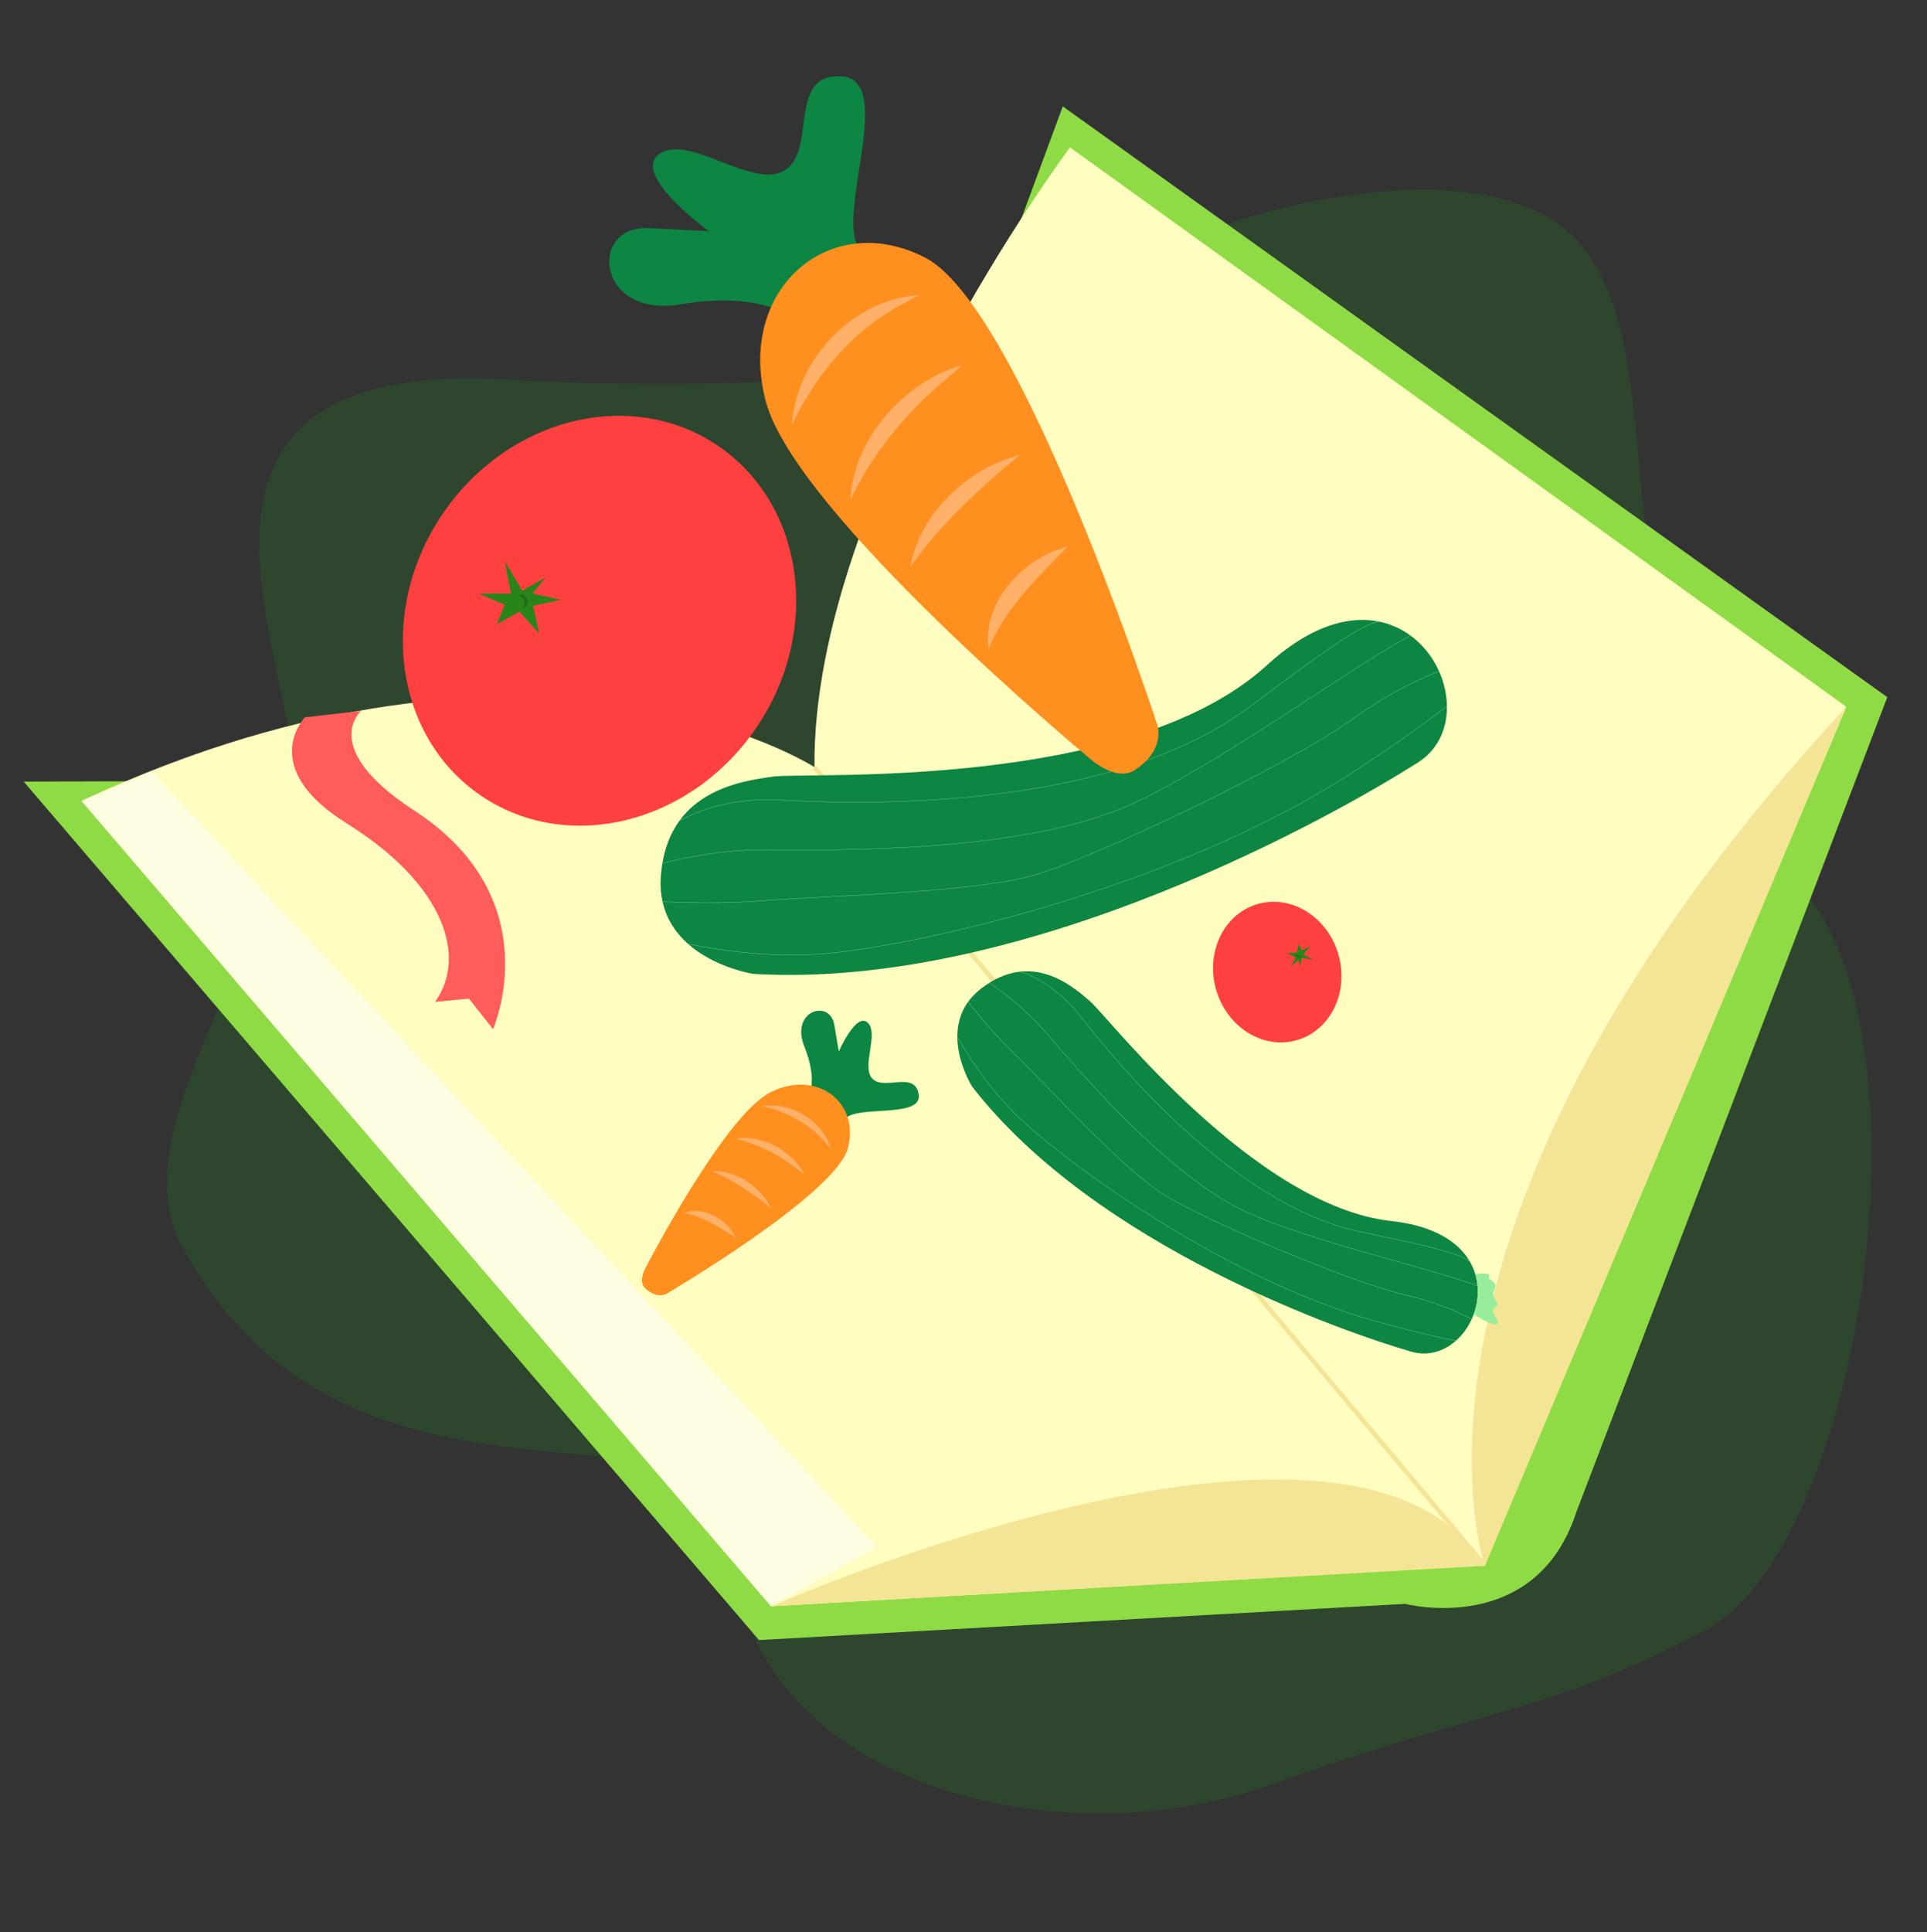 <?xml version="1.0" encoding="utf-8"?>
<!-- Generator: Adobe Illustrator 26.5.0, SVG Export Plug-In . SVG Version: 6.00 Build 0)  -->
<svg version="1.1" id="Livello_1" xmlns="http://www.w3.org/2000/svg" xmlns:xlink="http://www.w3.org/1999/xlink" x="0px" y="0px"
	 viewBox="0 0 3835.8 3845.2" style="enable-background:new 0 0 3835.8 3845.2;" xml:space="preserve">
<rect x="0" y="0" width="3835.8" height="3845.2" fill="#333333" stroke="none"/>
<style type="text/css">
	.st0{opacity:9.000000e-02;fill:#00FF00;enable-background:new    ;}
	.st1{fill:#8FDB45;}
	.st2{fill:#FFFDC0;}
	.st3{fill:#FF5C5C;}
	.st4{fill:none;stroke:#F4E495;stroke-width:9;stroke-miterlimit:10;}
	.st5{fill:#FFFDE1;}
	.st6{fill:#F4E495;}
	.st7{clip-path:url(#SVGID_00000171714051670421647140000006795431777197815974_);fill:#0D8543;}
	
		.st8{clip-path:url(#SVGID_00000047749423281213810670000011906500386973283768_);fill:none;stroke:#98ED9C;stroke-width:0.5;stroke-miterlimit:10;}
	
		.st9{clip-path:url(#SVGID_00000047052982801629810010000009425761851585629341_);fill:none;stroke:#98ED9C;stroke-width:0.5;stroke-miterlimit:10;}
	
		.st10{clip-path:url(#SVGID_00000047048862496315646130000004532442334313315490_);fill:none;stroke:#98ED9C;stroke-width:0.5;stroke-miterlimit:10;}
	
		.st11{clip-path:url(#SVGID_00000124162982625889802510000012289106426564821918_);fill:none;stroke:#98ED9C;stroke-width:0.5;stroke-miterlimit:10;}
	.st12{fill:#98ED9C;}
	.st13{clip-path:url(#SVGID_00000038400775866701349450000016879109881760155046_);fill:#0D8543;}
	
		.st14{clip-path:url(#SVGID_00000142135403661998451130000003272821773184124038_);fill:none;stroke:#98ED9C;stroke-width:0.5;stroke-miterlimit:10;}
	
		.st15{clip-path:url(#SVGID_00000068658458376386767900000011674848825599956903_);fill:none;stroke:#98ED9C;stroke-width:0.5;stroke-miterlimit:10;}
	
		.st16{clip-path:url(#SVGID_00000182500455099335149740000007541796422227036819_);fill:none;stroke:#98ED9C;stroke-width:0.5;stroke-miterlimit:10;}
	
		.st17{clip-path:url(#SVGID_00000003070838196471248070000012414997093416915347_);fill:none;stroke:#98ED9C;stroke-width:0.5;stroke-miterlimit:10;}
	.st18{fill:#0D8543;}
	.st19{fill:#FF8F1F;}
	.st20{fill:#FFB069;}
	.st21{fill:#FF4040;}
	.st22{fill:#298419;}
	.st23{fill:#226D13;}
</style>
<g>
	<path class="st0" d="M1461.2,3072c-4.8-344.3-761.5,38.4-1100.6-595.1c-135.7-253.5,262.4-684.7,224-966.2
		c-38.4-281.5-275.1-799.9,435.1-755.1c217.2,13.7,947,32,1094.2-134.4s851-383.9,1043-121.6s-12.8,806.3,422.3,1260.6
		c277.8,290.1,128,1318.2-185.6,1484.5c-313.5,166.4-415.9,147.2-863.8,307.1S1467.6,3532.7,1461.2,3072z"/>
	<path class="st1" d="M3756.8,1387.5l-619.1,1622.1C3056.2,3259.1,2797,3192,2797,3192l-1286.2,72L47.1,1555.5l1574.1-4.8
		l494.3-1339L3756.8,1387.5z"/>
	<path class="st2" d="M162.3,1593.8l1372.5,1602.9l1420.5-81.6l719.9-1708.5L2129.9,293.3c0,0-513.5,686.3-508.7,1233.4
		C1621.2,1526.7,1069.3,1171.5,162.3,1593.8z"/>
	<path class="st3" d="M607,1427.5c0,0-96.2,99.4,83.2,211.2c195.2,121.6,240,265.6,176,355.1l67.2-6.4l48,60.8
		c0,0,114.8-258.6-156.8-435.1c-192-124.8-105.6-198.4-105.6-198.4L607,1427.5z"/>
	<line class="st4" x1="1621.2" y1="1526.7" x2="2955.4" y2="3115.2"/>
	<polygon class="st5" points="162.3,1593.8 303.1,1536.3 1746,3078.4 1534.8,3196.8 	"/>
	<path class="st6" d="M1534.8,3196.8c0,0,1156.5-508.7,1420.5-81.6c0,0-235.3-676.7,719.9-1708.5l-719.3,1709.6L1534.8,3196.8z"/>
</g>
<g>
	<g>
		<g>
			<g>
				<defs>
					<path id="SVGID_1_" d="M1935.3,2162.8c0,0-78.3-123.2,19.5-196.8c97.8-73.6,178.6-5.6,216.4,28.1s327,406.4,598.9,436.1
						c272.7,30,169.4,298.3,38.8,259.7C2677.3,2651.9,2182.3,2481,1935.3,2162.8z"/>
				</defs>
				<clipPath id="SVGID_00000022552245297797407880000004331667466668706207_">
					<use xlink:href="#SVGID_1_"  style="overflow:visible;"/>
				</clipPath>
				<path style="clip-path:url(#SVGID_00000022552245297797407880000004331667466668706207_);fill:#0D8543;" d="M1935.3,2162.8
					c0,0-78.3-123.2,19.5-196.8c97.8-73.6,178.6-5.6,216.4,28.1s327,406.4,598.9,436.1c272.7,30,169.4,298.3,38.8,259.7
					C2677.3,2651.9,2182.3,2481,1935.3,2162.8z"/>
			</g>
			<g>
				<defs>
					<path id="SVGID_00000018212139466067803790000003167551585323426177_" d="M1935.3,2162.8c0,0-78.3-123.2,19.5-196.8
						c97.8-73.6,178.6-5.6,216.4,28.1s327,406.4,598.9,436.1c272.7,30,169.4,298.3,38.8,259.7
						C2677.3,2651.9,2182.3,2481,1935.3,2162.8z"/>
				</defs>
				<clipPath id="SVGID_00000115492457885904564610000016878828482803370403_">
					<use xlink:href="#SVGID_00000018212139466067803790000003167551585323426177_"  style="overflow:visible;"/>
				</clipPath>
				
					<path style="clip-path:url(#SVGID_00000115492457885904564610000016878828482803370403_);fill:none;stroke:#98ED9C;stroke-width:0.5;stroke-miterlimit:10;" d="
					M1994.3,1923.7c0,0,85.6,8.1,157.3,100c71.8,91.9,305.1,375.8,557.7,428.1s220.4,53.3,243,110.8"/>
			</g>
			<g>
				<defs>
					<path id="SVGID_00000023995220333281824360000017180568434969152434_" d="M1935.3,2162.8c0,0-78.3-123.2,19.5-196.8
						c97.8-73.6,178.6-5.6,216.4,28.1s327,406.4,598.9,436.1c272.7,30,169.4,298.3,38.8,259.7
						C2677.3,2651.9,2182.3,2481,1935.3,2162.8z"/>
				</defs>
				<clipPath id="SVGID_00000013189466932477629030000008871842561965545366_">
					<use xlink:href="#SVGID_00000023995220333281824360000017180568434969152434_"  style="overflow:visible;"/>
				</clipPath>
				
					<path style="clip-path:url(#SVGID_00000013189466932477629030000008871842561965545366_);fill:none;stroke:#98ED9C;stroke-width:0.5;stroke-miterlimit:10;" d="
					M1953.1,1945.1c0,0,72.9,44.2,131.3,112.6c59.3,68.6,241.7,285.5,402.3,357.1c160.6,71.6,479.4,134.2,488.9,164.6"/>
			</g>
			<g>
				<defs>
					<path id="SVGID_00000091719000659432425560000001700875489831030700_" d="M1935.3,2162.8c0,0-78.3-123.2,19.5-196.8
						c97.8-73.6,178.6-5.6,216.4,28.1s327,406.4,598.9,436.1c272.7,30,169.4,298.3,38.8,259.7
						C2677.3,2651.9,2182.3,2481,1935.3,2162.8z"/>
				</defs>
				<clipPath id="SVGID_00000026856220963546674360000003413321364800826540_">
					<use xlink:href="#SVGID_00000091719000659432425560000001700875489831030700_"  style="overflow:visible;"/>
				</clipPath>
				
					<path style="clip-path:url(#SVGID_00000026856220963546674360000003413321364800826540_);fill:none;stroke:#98ED9C;stroke-width:0.5;stroke-miterlimit:10;" d="
					M1877.7,2009.4c0,0,52.7,119.9,146.2,210.4s408.6,324.4,716.9,410.4c308.2,86,320.9,38.3,320.9,38.3"/>
			</g>
			<g>
				<defs>
					<path id="SVGID_00000176723926064770649190000003885102546682544574_" d="M1935.3,2162.8c0,0-78.3-123.2,19.5-196.8
						c97.8-73.6,178.6-5.6,216.4,28.1s327,406.4,598.9,436.1c272.7,30,169.4,298.3,38.8,259.7
						C2677.3,2651.9,2182.3,2481,1935.3,2162.8z"/>
				</defs>
				<clipPath id="SVGID_00000166677891936581467990000003528995183545706901_">
					<use xlink:href="#SVGID_00000176723926064770649190000003885102546682544574_"  style="overflow:visible;"/>
				</clipPath>
				
					<path style="clip-path:url(#SVGID_00000166677891936581467990000003528995183545706901_);fill:none;stroke:#98ED9C;stroke-width:0.5;stroke-miterlimit:10;" d="
					M1910.9,1973.2c0,0,52.3,70.9,113.8,129.5c60.4,59.1,210.6,223.7,289.8,273.4c79,50.5,368.6,174.5,480.8,200.4
					c113,26.1,169.7,70.8,169.7,70.8"/>
			</g>
		</g>
		<path class="st12" d="M2937.3,2535.8c0,0,11.9,40-3.7,79.8c0,0,34,22.7,44.7,19.7s-8.7-21.3-7-27s14.3-9,7.3-18.2
			c-7-9.2-8-14.8-3.9-22.5c3.3-7.9,3.1-13.3-4.3-18.2c-7.4-4.9-7.1-3-5.7-10.6C2966.2,2531.2,2937.3,2535.8,2937.3,2535.8z"/>
	</g>
	<g>
		<g>
			<defs>
				<path id="SVGID_00000093897127559479487590000005566740378520343986_" d="M1499.5,1938.2c0,0-197-30-183.9-196.2
					c13-166.1,154.6-186.9,223-196.4c68.4-9.5,708.5,29.7,983.5-221.9s456.8,94.2,300.4,193.8
					C2666,1617,2047.3,1970.5,1499.5,1938.2z"/>
			</defs>
			<clipPath id="SVGID_00000163036837129740092740000007922600580052938930_">
				<use xlink:href="#SVGID_00000093897127559479487590000005566740378520343986_"  style="overflow:visible;"/>
			</clipPath>
			<path style="clip-path:url(#SVGID_00000163036837129740092740000007922600580052938930_);fill:#0D8543;" d="M1499.5,1938.2
				c0,0-197-30-183.9-196.2c13-166.1,154.6-186.9,223-196.4c68.4-9.5,708.5,29.7,983.5-221.9s456.8,94.2,300.4,193.8
				C2666,1617,2047.3,1970.5,1499.5,1938.2z"/>
		</g>
		<g>
			<defs>
				<path id="SVGID_00000120552671152441246350000003490744591855009428_" d="M1499.5,1938.2c0,0-197-30-183.9-196.2
					c13-166.1,154.6-186.9,223-196.4c68.4-9.5,708.5,29.7,983.5-221.9s456.8,94.2,300.4,193.8
					C2666,1617,2047.3,1970.5,1499.5,1938.2z"/>
			</defs>
			<clipPath id="SVGID_00000090269363237077252980000004659668973209587132_">
				<use xlink:href="#SVGID_00000120552671152441246350000003490744591855009428_"  style="overflow:visible;"/>
			</clipPath>
			
				<path style="clip-path:url(#SVGID_00000090269363237077252980000004659668973209587132_);fill:none;stroke:#98ED9C;stroke-width:0.5;stroke-miterlimit:10;" d="
				M1308.2,1663.4c0,0,84.7-79.9,243.1-71.2s657.9,24.7,938.2-186.9c280.2-210.5,252.4-177.2,331.1-149.6"/>
		</g>
		<g>
			<defs>
				<path id="SVGID_00000096019831956572224540000005093218483295312784_" d="M1499.5,1938.2c0,0-197-30-183.9-196.2
					c13-166.1,154.6-186.9,223-196.4c68.4-9.5,708.5,29.7,983.5-221.9s456.8,94.2,300.4,193.8
					C2666,1617,2047.3,1970.5,1499.5,1938.2z"/>
			</defs>
			<clipPath id="SVGID_00000034075056434296216890000016407640544785364399_">
				<use xlink:href="#SVGID_00000096019831956572224540000005093218483295312784_"  style="overflow:visible;"/>
			</clipPath>
			
				<path style="clip-path:url(#SVGID_00000034075056434296216890000016407640544785364399_);fill:none;stroke:#98ED9C;stroke-width:0.5;stroke-miterlimit:10;" d="
				M1294,1724.7c0,0,110.4-34.4,233.5-33.7c123.2,0.6,508.3,8.7,725.1-90.7c216.8-99.4,566.9-370.3,605.8-352.5"/>
		</g>
		<g>
			<defs>
				<path id="SVGID_00000172408058135358020680000018258668919420904325_" d="M1499.5,1938.2c0,0-197-30-183.9-196.2
					c13-166.1,154.6-186.9,223-196.4c68.4-9.5,708.5,29.7,983.5-221.9s456.8,94.2,300.4,193.8
					C2666,1617,2047.3,1970.5,1499.5,1938.2z"/>
			</defs>
			<clipPath id="SVGID_00000157994994291730294230000015671660201015300528_">
				<use xlink:href="#SVGID_00000172408058135358020680000018258668919420904325_"  style="overflow:visible;"/>
			</clipPath>
			
				<path style="clip-path:url(#SVGID_00000157994994291730294230000015671660201015300528_);fill:none;stroke:#98ED9C;stroke-width:0.5;stroke-miterlimit:10;" d="
				M1291.1,1859.3c0,0,170.3,53,346,39c176.9-13.8,698.5-127,1061.7-365.3c364.3-238.1,326.7-293,326.7-293"/>
		</g>
		<g>
			<defs>
				<path id="SVGID_00000055691569333722920820000001793957870164211357_" d="M1499.5,1938.2c0,0-197-30-183.9-196.2
					c13-166.1,154.6-186.9,223-196.4c68.4-9.5,708.5,29.7,983.5-221.9s456.8,94.2,300.4,193.8
					C2666,1617,2047.3,1970.5,1499.5,1938.2z"/>
			</defs>
			<clipPath id="SVGID_00000183244585472029634000000009271482287117201827_">
				<use xlink:href="#SVGID_00000055691569333722920820000001793957870164211357_"  style="overflow:visible;"/>
			</clipPath>
			
				<path style="clip-path:url(#SVGID_00000183244585472029634000000009271482287117201827_);fill:none;stroke:#98ED9C;stroke-width:0.5;stroke-miterlimit:10;" d="
				M1284.9,1792.4c0,0,120,9.6,234.8,0.1s417.7-15.4,539.8-51s509-220.3,635.6-312.3c127.7-91.9,224.9-110.2,224.9-110.2"/>
		</g>
	</g>
	<g>
		<path class="st18" d="M1584.2,638.7c0,0-58.3-61.7-228.7-33.1c-169.4,28.3-184.4-157.4-64.5-151.6c119.9,5.9,119.9,5.9,119.9,5.9
			s-157.8-114.3-97.6-154.1s186.6,73.5,249.8,32.4c63.1-41.1,3.5-192.4,111.6-186.3c108.2,6.1-9.1,268.3,33.9,341.3
			C1751.9,567.3,1584.2,638.7,1584.2,638.7z"/>
		<path class="st19" d="M2162.4,1503.7c0,0-578.2-480.7-637.9-704.3c-59.6-223.6,127.7-385.2,318.1-286.1
			c190.9,100.2,461.3,930.1,461.3,930.1s17.1,48.5-45.1,89.1C2219.2,1559,2162.4,1503.7,2162.4,1503.7z"/>
		<g>
			<path class="st20" d="M1576.4,846c7-114.5,94.6-220.5,205-250.9c15.9-4.4,31.7-6.4,47.4-8.3c-6.6,4-14.2,8.4-20.8,12.4
				C1703.3,650.9,1626.4,740.5,1576.4,846L1576.4,846z"/>
		</g>
		<g>
			<path class="st20" d="M1693,994.4c5.1-107.7,83.4-205.1,178.7-251.6c14.1-6,28.1-12,43-15.9c-10.9,10.6-22.7,19.1-33.6,29.7
				C1802.3,822.2,1737.8,901.8,1693,994.4L1693,994.4z"/>
		</g>
		<g>
			<path class="st20" d="M1811.9,1128.8c19.3-107.8,114.2-196.9,218-223.3C1948.5,973.4,1872.4,1042.5,1811.9,1128.8L1811.9,1128.8z
				"/>
		</g>
		<g>
			<path class="st20" d="M1967.7,1291.3c-12.8-94.2,69.8-181.5,157.6-203.5C2065.3,1150.2,2001.5,1209.3,1967.7,1291.3
				L1967.7,1291.3z"/>
		</g>
	</g>
	<g>
		<path class="st18" d="M1608.4,2185c0,0,21.3-31.2-7.4-102.6c-28.4-71,50.9-95.2,59.8-42.5c8.9,52.7,8.9,52.7,8.9,52.7
			s34.7-79.5,57.7-57.1s-14.2,88.2,9.7,111.7c23.9,23.5,84-16.8,91.6,30.8c7.6,47.6-117.5,21.6-145.2,47.2
			C1655.4,2251.1,1608.4,2185,1608.4,2185z"/>
		<path class="st19" d="M1287.4,2518.8c0,0,153.9-297.2,245.5-344.5c91.6-47.2,179.7,18.8,154.7,111.1
			c-25.4,92.5-360.5,289.2-360.5,289.2s-19.4,12-43.1-11.1C1268.7,2548.8,1287.4,2518.8,1287.4,2518.8z"/>
		<g>
			<path class="st20" d="M1517.5,2201.4c50.4-7.9,104.9,20.1,128.7,65.2c3.4,6.5,5.8,13.2,8.1,19.8c-2.4-2.5-5-5.4-7.4-7.9
				C1614.5,2238,1568.1,2213.1,1517.5,2201.4L1517.5,2201.4z"/>
		</g>
		<g>
			<path class="st20" d="M1464.1,2266.2c47.3-8,97.1,16.7,126.4,53.7c3.9,5.5,7.9,11.1,11,17.2c-5.6-3.7-10.5-8-16.1-11.8
				C1549.4,2297.3,1508.6,2276.9,1464.1,2266.2L1464.1,2266.2z"/>
		</g>
		<g>
			<path class="st20" d="M1417,2330.7c48.7-1.9,96.5,30.9,117.9,73.5C1497.6,2375.3,1460.3,2348.8,1417,2330.7L1417,2330.7z"/>
		</g>
		<g>
			<path class="st20" d="M1361.2,2413.9c39.7-14.5,85.6,13,103.5,49.2C1431.8,2442.9,1400,2420.8,1361.2,2413.9L1361.2,2413.9z"/>
		</g>
	</g>
	<g>
		
			<ellipse transform="matrix(0.556 -0.831 0.831 0.556 -496.648 1540.544)" class="st21" cx="1193.6" cy="1235.1" rx="420.6" ry="377.9"/>
		<polygon class="st22" points="1017.3,1181.3 1004.7,1117.2 1039.6,1175.5 1086.3,1149.3 1060,1181.3 1116.4,1193.9 1061,1205.6 
			1073.6,1261 1033.8,1217.3 989.1,1242.5 1004.7,1203.7 953.2,1181.3 		"/>
		<g>
			<path class="st23" d="M1032.8,1185.2c6.8-4.9,15.5,1.9,17.5,8.7c2.9,6.8-2.9,17.5-10.7,16.5
				C1047.4,1202.7,1043.5,1188.1,1032.8,1185.2L1032.8,1185.2z"/>
		</g>
	</g>
	<g>
		
			<ellipse transform="matrix(0.961 -0.277 0.277 0.961 -436.494 781.351)" class="st21" cx="2542.7" cy="1933" rx="126.6" ry="140.9"/>
		<polygon class="st22" points="2594.5,1899.5 2613.7,1910.1 2591.2,1906.5 2587.8,1924.1 2585.3,1910.4 2569.9,1922.1 
			2578.9,1905.4 2561.9,1896.7 2581.7,1895.9 2584.9,1879 2591.5,1891.4 2608.4,1883 		"/>
		<g>
			<path class="st23" d="M2590.2,1902.6c-0.2,2.8-3.9,3.6-6,2.6c-2.4-0.7-3.9-4.5-1.9-6.3
				C2582.5,1902.6,2587.1,1904.7,2590.2,1902.6L2590.2,1902.6z"/>
		</g>
	</g>
</g>
</svg>
